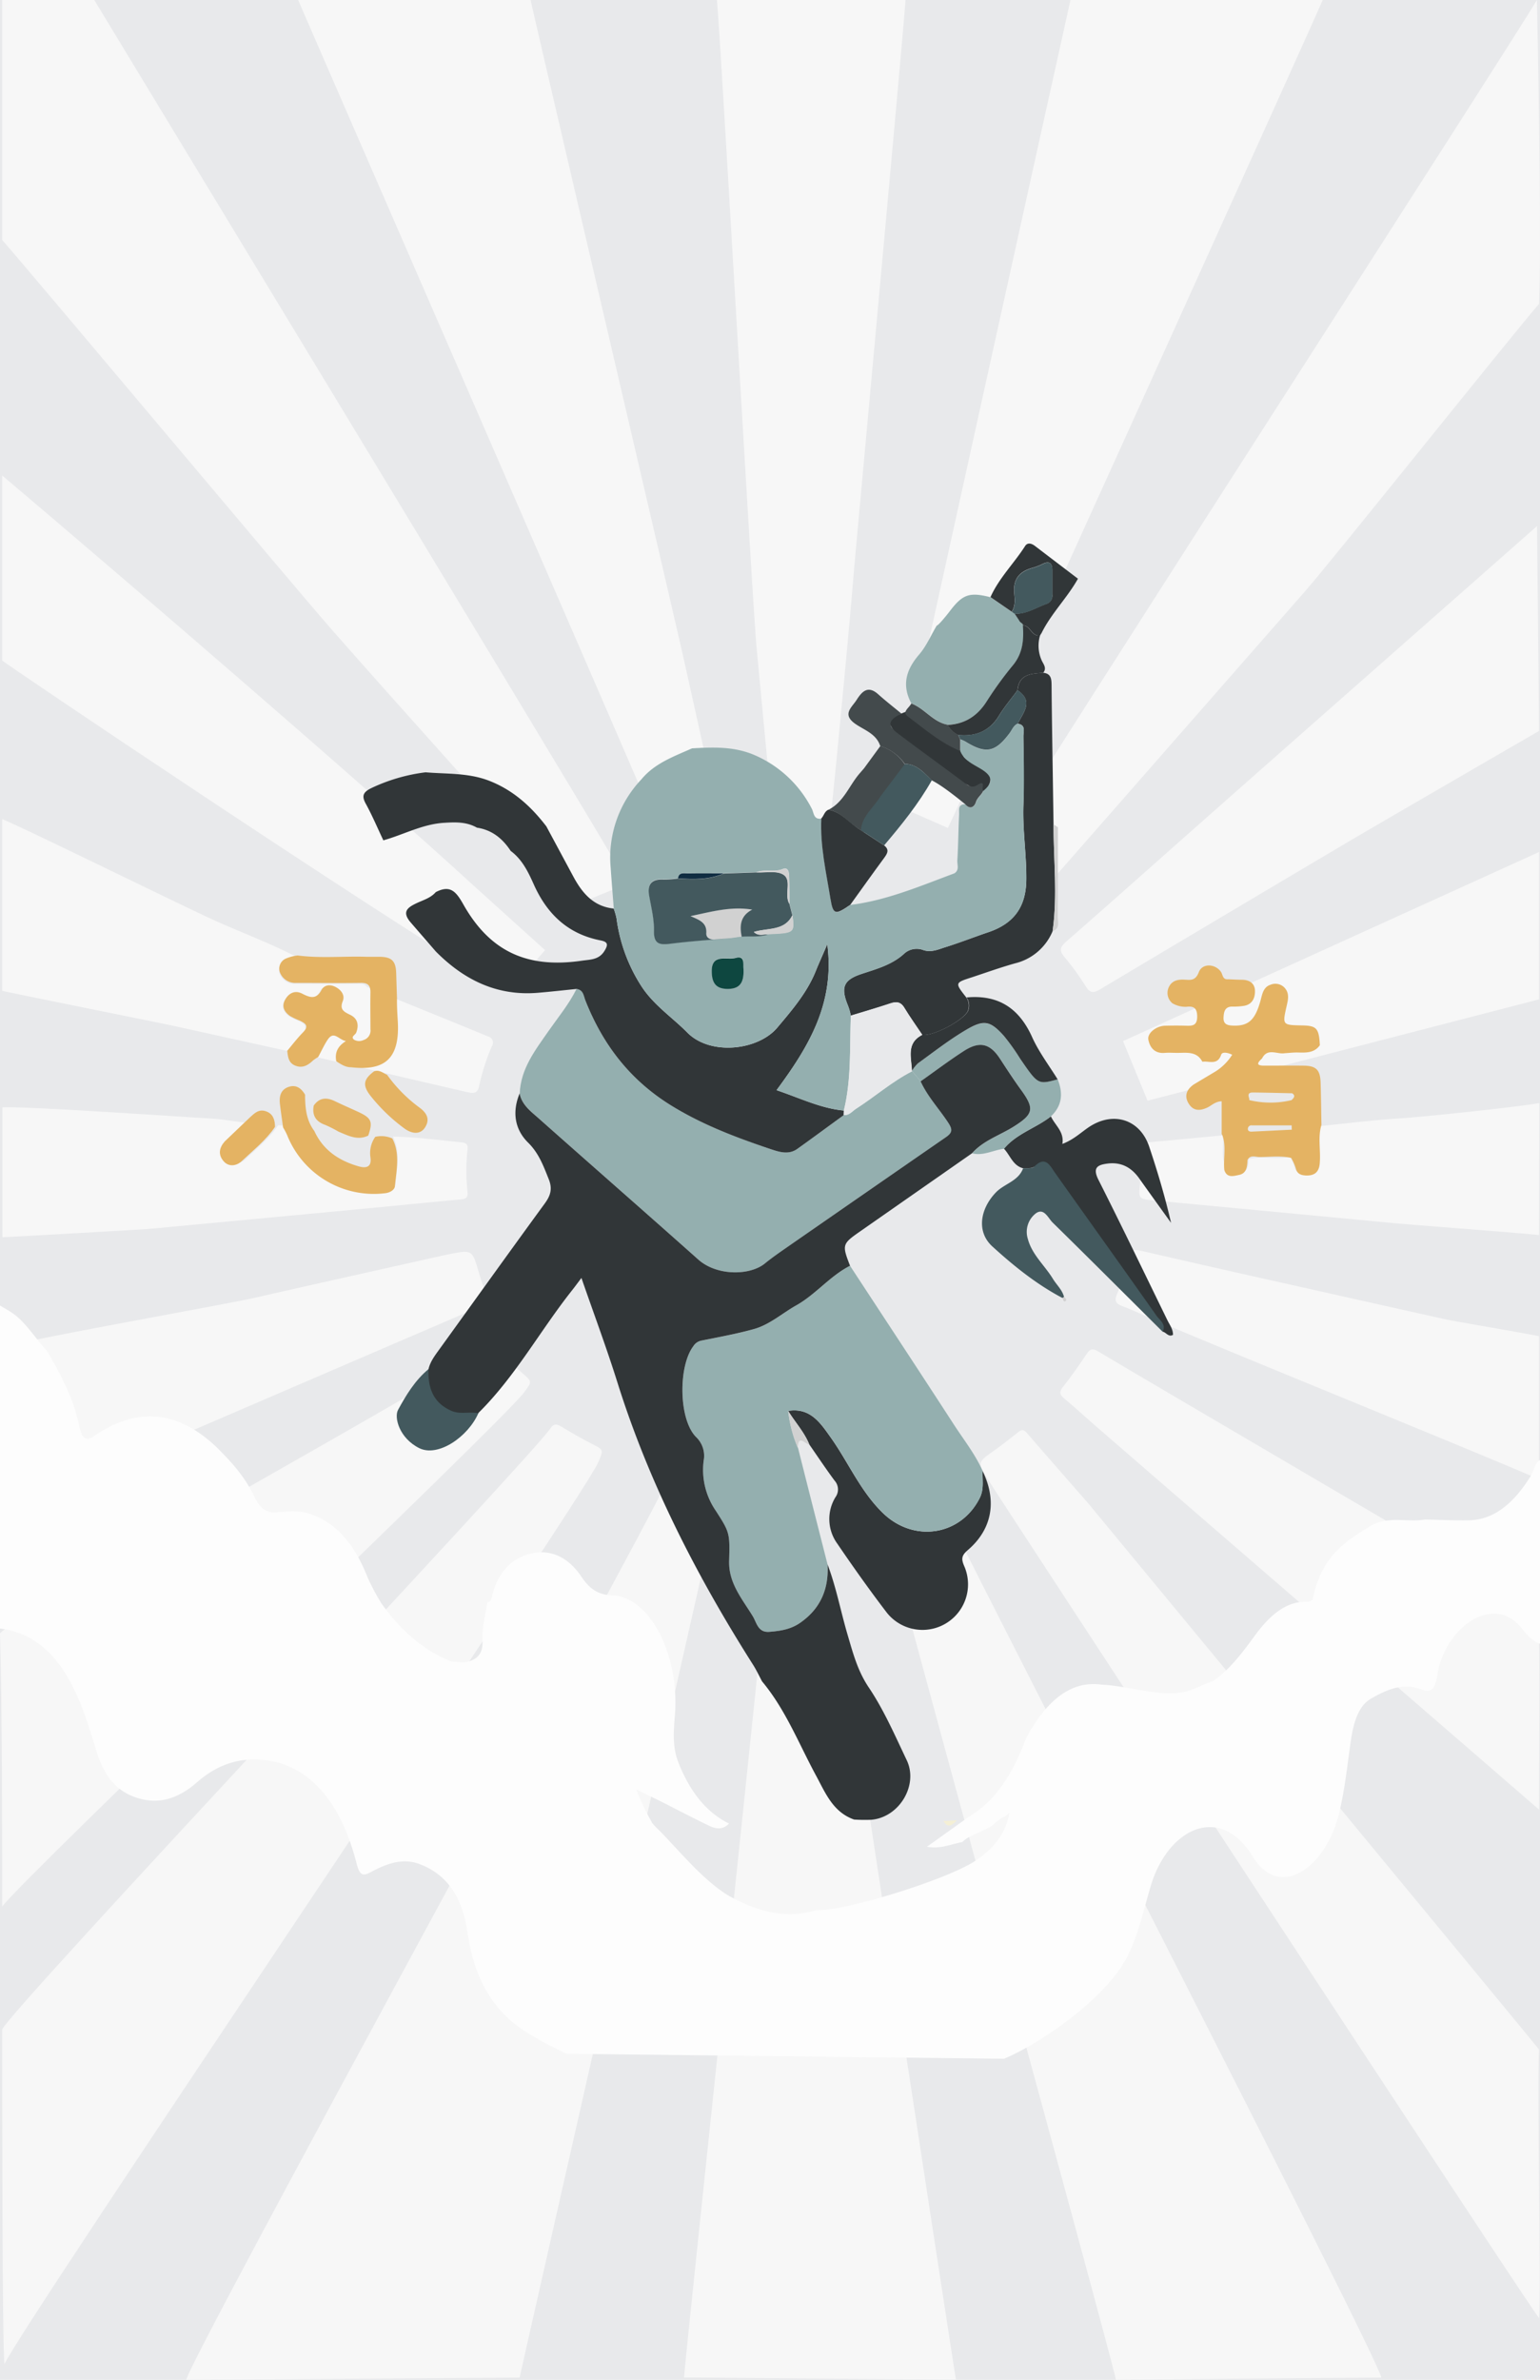 <svg xmlns="http://www.w3.org/2000/svg" viewBox="0 0 439.62 678.9"><defs><style>.cls-1{fill:#e8e9eb;}.cls-2{fill:#fdfdfd;}.cls-3{fill:#f7f7f7;}.cls-4{fill:#313638;}.cls-5{fill:#e4b363;}.cls-6{fill:#43595e;}.cls-7{fill:#94afaf;}.cls-8{fill:#d1d1d1;}.cls-9{fill:#f4efd5;}.cls-10{fill:#434a4c;}.cls-11{fill:#0e4740;}.cls-12{fill:#102d42;}</style></defs><g id="Layer_2" data-name="Layer 2"><g id="Website"><g id="skills-set_copy" data-name="skills-set copy"><rect class="cls-1" width="439.62" height="678.9"/><path class="cls-2" d="M298.69,547.86c8.74-4.35,15.63-11,22.24-17.91a6.39,6.39,0,0,0,.83-1.83l.29-.39-.38.31c-3.2.41-5.78,2.36-8.6,3.65-14.94,6.82-30.64,10.69-46.85,12.91-12.86,1.76-25.71,3.43-38.73,3.26-24.61-.32-47.59-6.2-68.34-19.81-1.6-1-3.19-2.12-4.8-3.14s-3-2.44-5.91-3.16c5.53,10.89,13.4,18.45,23.11,24.19"/><path class="cls-3" d="M176.13,246.79C156,212.6,27.17.54,26.91,0H.63V68.46c10.66,12.23,83.09,98.62,93.79,110.82,18.12,20.67,52,58.1,70.17,78.76L175,253.77C178.56,250.89,178.55,250.9,176.13,246.79Z"/><path class="cls-3" d="M439.36,208.51S393.72,234.9,383,241.25q-34.55,20.46-69,41c-2,1.17-2.86,1-4.06-.87a72.54,72.54,0,0,0-6.07-8.37c-1.62-1.9-1.19-2.91.5-4.4,13.74-12,27.38-24.18,41.07-36.27,24.4-21.57,68.91-60.72,93.33-82.27"/><path class="cls-3" d="M439.36,86.67c-7.52,8.64-59.11,73.22-66.65,81.83q-35.11,40.08-70.25,80.12c-2.95,3.36-6,6.65-8.82,10.08-1.28,1.52-2.18,1.56-3.69.25-2.14-1.85-4.55-3.38-6.84-5l-.91-.62q-.07-4.41-.13-8.8c1.78,0,1.79-1.67,2.38-2.67C296.89,220.86,431.68,12.1,438.74,0,439.36,29.52,440,71.6,439.36,86.67Z"/><path class="cls-3" d="M135.6,253C103.88,223.92,36.3,165.8.63,135.65v52.76c-.6,0,107.18,72.49,141.25,92.72,4.92,2.92,5,2.88,7.34-2.67l6.37-7.42Z"/><path class="cls-3" d="M195,243.73c-2.79.72-4.16-.22-5.37-3.08C175.9,208.31,85.2.39,85.12,0h66.34c3.39,15.05,40.3,172.69,43.67,187.75q5.18,23.19,10.25,46.4a30,30,0,0,1,.37,3C201.89,238.88,197.85,240.3,195,243.73Z"/><path class="cls-3" d="M439.36,422c-21.12-9.12-90.51-37.18-111.63-46.29-2.51-1.08-5-2.22-7.56-3.2-1.72-.66-2.05-1.58-1.33-3.27a50.56,50.56,0,0,0,3.33-10.44c.43-2.2,1.61-2.47,3.49-2q14.37,3.31,28.75,6.55,29.07,6.52,58.15,13c2.37.54,24.44,4.27,26.8,4.84Z"/><path class="cls-3" d="M258.49,0c-.24,5.54-14.14,156-14.7,162.63-1.39,16.73-3,33.45-4.61,50.16-.7,7.5-1.53,15-2.22,22.49-.14,1.5-.55,2.24-2.19,2a48.44,48.44,0,0,0-11.85,0c-1.7.21-2-.56-2.17-2-1.56-16.82-3.18-33.64-4.76-50.45C214.75,171.76,205.86,13.07,204.66,0"/><path class="cls-3" d="M439.36,352.33c-7.86-.81-35.42-2.82-43.29-3.57q-33.3-3.17-66.62-6.29c-4.43-.43-4.47-.5-4-4.86a54.23,54.23,0,0,0-.17-9.45c-.1-1.29.08-2.08,1.65-2.22,7.37-.63,14.73-1.36,22.1-2.05.47,2.65-.4,5.39.53,8l.66,1.38c.7,2.26,2.55,1.63,4,1.34,2.09-.42,2.2-2.3,2.29-4,3.89-.82,7.86.18,11.76-.56a15,15,0,0,1,1.23,2.76,2.39,2.39,0,0,0,2.63,2c2.29.12,3.61-.76,3.84-3.2.32-3.44-.57-6.93.46-10.33,7.66-.76,15.31-1.74,23-2.22,6.76-.42,32.48-3.11,40-4.37Z"/><path class="cls-3" d="M79.41,321l2.29.17a22.47,22.47,0,0,1,1.12,2.11,26.05,26.05,0,0,0,27.36,16.33c1.43-.17,2.63-1,2.72-2,.41-4.47,1.5-9-.72-13.37,6.59.13,13.12,1,19.67,1.65,1.31.14,1.76.7,1.62,2a55.12,55.12,0,0,0,0,12.18c.2,1.76-.76,2-2.14,2.11-9.08.84-18.15,1.75-27.23,2.61q-31,2.93-62,5.82c-1,.09-40.42,2.36-41.42,2.33V315.9c7-.36,52.24,2.8,59.17,3.16,3.31.18,6.59.77,9.89,1.18-.83,2.17-2.9,3.24-4.32,4.87s-1.83,3.69-.39,5.46,3.75,1.38,5.12.08C73.32,327.57,76.88,324.79,79.41,321Z"/><path class="cls-3" d="M305.59,0c-4.28,19.09-46.51,210.19-50.7,229.29l15.7,6.91c.62-.79,103.73-228.43,107-236.2Z"/><path class="cls-3" d="M320.59,297l7,17,111.77-28.91V243.05Z"/><path class="cls-3" d="M439.36,516.24C430.59,508.57,321,414,312.26,406.35c-2.82-2.47-5.58-5-8.47-7.41-1.41-1.17-1.45-1.94-.27-3.41,2.42-3,4.59-6.18,6.75-9.38.94-1.4,1.71-1.53,3.18-.65,15.82,9.47,109.43,64.19,125.29,73.59C439.86,459.75,439.36,495.52,439.36,516.24Z"/><path class="cls-3" d="M394.3,678.27c-8.93,0-75.73.63-75.73.63-2.35-10.73-64.31-235.77-66.7-246.49-.88-3.92-.93-3.81,2.85-4.93,3.2-1,6.36-2.07,9.49-3.25,1.42-.53,2.25-.33,2.87,1.13C270.74,434.07,394.59,674.57,394.3,678.27Z"/><path class="cls-3" d="M439.36,584.7c-.62,10,.63,68.45,0,76.62-4.09-5.19-154-233.84-157.43-239.43-2.93-4.76-2.81-4.79,1.83-8.06,2.32-1.64,4.54-3.4,6.76-5.16.91-.72,1.55-1.07,2.51,0,5.83,6.75,11.74,13.44,17.6,20.17C310.86,429.15,439.24,584.32,439.36,584.7Z"/><path class="cls-3" d="M220.61,435c4.93,5.93,7.72,13.09,11.31,19.79,2,3.77,3.59,7.91,8.12,9.51.09.78,30.34,198.86,32.84,214.56-7.94,0-69.67-.63-77.61-.63.08-3.54,23.75-225.24,23.37-225.64h0Q219.62,443.84,220.61,435Z"/><path class="cls-3" d="M.63,384.36C8.19,382.05,65,372,72.7,370.23c17.56-4,35.16-7.91,52.75-11.85q1.32-.3,2.67-.57c6.72-1.33,6.69-1.32,8.61,5.32a62.76,62.76,0,0,0,2.2,6.31c.66,1.59.23,2.4-1.29,3.06-14.23,6.12-122.8,52.8-137,59C-.41,431.91.63,389.33.63,384.36Z"/><path class="cls-3" d="M53.2,678.9c9.92,0,88.18-.63,95.13-.63,2.35-10.72,53.27-234.82,55.66-245.53.88-3.92.93-3.81-2.85-4.93-3.2-.95-6.36-2.08-9.49-3.25-1.42-.53-2.25-.34-2.87,1.13C185.12,434.4,52.91,675.2,53.2,678.9Z"/><path class="cls-3" d="M0,466c.63,21.35.63,60.92.63,77.88C7.17,535.07,143,406.05,149.56,397.27c2.4-3.21,2.41-3.08-.58-5.67-2.53-2.19-4.94-4.52-7.31-6.88-1.07-1.07-1.91-1.24-3.07-.16C131.68,391,1.26,462.51,0,466Z"/><path class="cls-3" d="M.63,579c0,25.13,0,86.67.62,95.47C5.51,664.39,166.46,427.3,170.76,417.2c1.58-3.69,1.61-3.57-1.9-5.36-3-1.52-5.88-3.21-8.74-4.94-1.3-.78-2.15-.74-3,.59C151.91,415.38,1,575.36.63,579Z"/><path class="cls-4" d="M297.83,191.92c2.19.24,2.34,1.72,2.36,3.53.07,9.29.25,18.59.38,27.89l.18,11.83c0,10.16,1.16,20.33-.27,30.48a15.58,15.58,0,0,1-10.73,9.17c-4.17,1.17-8.26,2.64-12.38,4-4.81,1.55-4.81,1.55-1.51,5.75a4.12,4.12,0,0,1,.41,3.86c-1.32,2.74-9.95,7.26-13,6.8-1.72-2.57-3.53-5.1-5.13-7.74-1.07-1.77-2.35-1.78-4.07-1.21-3.71,1.24-7.47,2.32-11.2,3.47a15.1,15.1,0,0,0-.9-3.11c-2-5-1.15-7.1,3.89-8.78,4.25-1.42,8.55-2.54,12.05-5.63a5.31,5.31,0,0,1,5.39-1.3c2.31.9,4.35,0,6.37-.67,4.17-1.28,8.24-2.9,12.38-4.3,7.35-2.46,10.81-7.19,10.92-14.91.09-7.11-1.08-14.17-.83-21.31.24-6.57.07-13.15,0-19.73,0-1.33.76-3.22-1.61-3.55,1.56-3.19,4.62-6.39-.05-9.54C290.92,192.26,294.43,192.17,297.83,191.92Z"/><path class="cls-5" d="M377.23,320.91c-.08-4.05-.11-8.09-.24-12.13-.13-3.62-1.3-4.74-4.9-4.78s-7.46,0-11.2,0c-2.55,0-1.84-.93-.62-2.05,1.56-3.12,4.31-1.11,6.49-1.5,1.25-.07,2.51-.23,3.77-.2,2.35.06,4.67.14,6.25-2.08-.26-4.81-.92-5.56-5-5.64-5.8-.11-5.72-.09-4.44-5.75.38-1.68.82-3.54-.76-5.13a3.6,3.6,0,0,0-3.88-.73c-2.29.73-2.41,3.11-3,5-1.5,5.13-3.39,6.82-7.7,6.66-1.61-.05-2.8-.37-2.72-2.29.08-1.7.4-3.23,2.68-3.13a18.44,18.44,0,0,0,2.87-.18c2.64-.29,3.5-2.29,3.42-4.42s-1.68-3.06-3.79-3.06c-1.29,0-2.58-.09-3.88-.14-1.56.16-1.49-1.24-2-2.06-1.6-2.39-5.35-2.59-6.34,0s-2.42,2.25-4.21,2.17-3.45.26-4.34,2.07a3.81,3.81,0,0,0,1,4.67,7.37,7.37,0,0,0,4,1c2.08-.25,3.05.35,3.07,2.77,0,2.64-1.37,2.69-3.25,2.63s-3.87-.05-5.8,0c-2.55,0-5.27,2.09-4.89,4,.47,2.39,1.95,4,4.73,3.75,1.17-.1,2.36,0,3.54,0,2.69,0,5.55-.52,7.15,2.53,1.9-.3,4.32,1.11,5.36-2,.3-.91,1.87-.63,3.15,0a15.26,15.26,0,0,1-5.47,5.19l-5.41,3.23c-2.12,1.43-2.89,3.31-1.56,5.49s3.23,2.15,5.38,1.14c1.21-.58,2.19-1.7,4.06-1.78v9.35c.07.11.13.22.19.33,1.19,3.25.23,6.62.56,9.92.74,2.39,2.69,1.72,4.21,1.41,2.2-.44,2.32-2.42,2.41-4.25.79-1.57,2.24-.88,3.37-.86,3,0,6.09-.44,9.1.26a15.34,15.34,0,0,1,1.3,2.91c.37,1.57,1.34,2,2.78,2.1,2.43.12,3.83-.81,4.07-3.39C377.08,328.18,376.14,324.5,377.23,320.91Zm-20,1.92c-.56,0-1.1-.23-1-.91a1,1,0,0,1,1.14-.88h11.36c0,.41,0,.82.05,1.23C364.87,322.45,361,322.66,357.19,322.83Zm11.51-9a26,26,0,0,1-12.11,0c0-.22,0-.45-.08-.67-.52-1.58.61-1.51,1.56-1.5,3.59.05,7.18.14,10.77.22C369.93,312.6,369.34,313.22,368.7,313.83Z"/><path class="cls-4" d="M225,402.49c6.37-1,9.24,3.51,12.25,7.74,5,7.08,8.45,15.29,14.81,21.42,8.9,8.59,22.29,6.4,27.64-4.36,1.25-2.52.67-5.08.8-7.64,4.14,8.47,2.76,16.55-4.18,22.51-1.79,1.54-2,2.47-1.05,4.64A13,13,0,0,1,253.12,460c-4.9-6.41-9.58-13-14.12-19.67a11.94,11.94,0,0,1-.51-13.21,3.76,3.76,0,0,0-.25-4.75c-2.48-3.34-4.79-6.82-7.17-10.24C229.63,408.54,227,405.74,225,402.49Z"/><path class="cls-4" d="M300,318.47c1.17,2.56,3.86,4.37,3.27,7.86,3.25-1.22,5.3-3.29,7.67-4.86,6.92-4.55,14.51-2.14,17.12,5.65,2.38,7.09,4.52,14.26,6.24,21.73-3-4.18-6-8.33-9-12.55-2.22-3.19-5.1-4.84-9.06-4.37-3,.36-4.41,1.19-2.65,4.68,6.71,13.27,13.15,26.68,19.66,40,.65,1.33,1.62,2.56,1.6,4.15l.06,0c-1.33.82-2-.69-3-.87a19.5,19.5,0,0,0-2.3-4.29c-9.59-13.61-21.14-26-30.77-39.56-1.61-2.26-1.89-1.89-3.67-3.2-.6.59-2.06.31-3.13.43-2.92-.78-3.66-3.69-5.44-5.57C290.21,323.36,295.74,321.82,300,318.47Z"/><path class="cls-6" d="M292.06,333.29c1.07-.12,2.53.16,3.13-.43,3.23-3.23,4.42-.53,6,1.73,9.63,13.58,19.35,27.11,28.94,40.73.91,1.29,2.85,2.43,1.77,4.59-10.45-10.39-20.87-20.82-31.4-31.14-1.3-1.27-2.44-4.27-4.75-2.67a6.67,6.67,0,0,0-2.33,7.35c1.19,4.49,4.81,7.53,7.14,11.35,1.05,1.73,2.65,3.12,3.19,5.17a2.77,2.77,0,0,1-.45.31c-7.41-3.9-13.91-9.14-20-14.69-4.58-4.16-3.55-10.65.95-15.38C286.67,337.66,290.7,337,292.06,333.29Z"/><path class="cls-7" d="M300,318.47c-4.28,3.35-9.81,4.89-13.4,9.25-3,.34-5.88,2.11-9.09,1.29,3.33-3.75,8.15-5.18,12.2-7.8,5.2-3.35,5.62-4.9,2-10-2.13-3-4.18-6-6.16-9.09-2.83-4.39-5.8-5.22-10.32-2.31-4.24,2.73-8.27,5.78-12.39,8.68l-2.43-2.89-.06-.12a9.77,9.77,0,0,1,1.73-2.16c4.57-3.29,9-6.8,13.87-9.62s6.81-2.43,10.61,1.77a61.38,61.38,0,0,1,4.67,6.54c5.1,7.43,5.1,7.43,10.7,5.9C303.51,311.83,303.26,315.41,300,318.47Z"/><path class="cls-4" d="M301.92,307.91c-5.6,1.53-5.6,1.53-10.7-5.9a61.38,61.38,0,0,0-4.67-6.54c-3.8-4.2-5.62-4.69-10.61-1.77s-9.3,6.33-13.87,9.62a9.77,9.77,0,0,0-1.73,2.16c-.13-3.75-1.74-7.92,3-10.28,3,.46,11.65-4.06,13-6.8a4.12,4.12,0,0,0-.41-3.86c9-.82,14.92,3,18.66,11.21C296.48,300,299.42,303.87,301.92,307.91Z"/><path class="cls-8" d="M300.48,265.65c1.43-10.15.25-20.32.27-30.48L302,236c0,8.47,0,17-.05,25.42C301.91,262.9,302.71,264.86,300.48,265.65Z"/><path class="cls-7" d="M236.24,446.3c.39,6.91-2,12.52-7.74,16.6-2.7,1.91-5.72,2.38-8.87,2.63s-3.61-2.58-4.71-4.4c-3-4.94-7-9.45-6.78-15.84.24-8.14.17-8.16-4.21-14.92a20.52,20.52,0,0,1-3.05-13.72,7.39,7.39,0,0,0-2.13-6.65c-5-4.94-5.17-20.23-.83-25.95a3.49,3.49,0,0,1,2.22-1.58c5.06-1,10.17-1.93,15.14-3.33,4.48-1.26,8-4.48,12-6.73,5.59-3.13,9.63-8.39,15.38-11.31,9.9,15.11,19.85,30.19,29.68,45.35,2.82,4.34,6.07,8.42,8.18,13.2-.13,2.56.45,5.12-.8,7.64-5.35,10.76-18.74,12.95-27.64,4.36-6.36-6.13-9.77-14.34-14.81-21.42-3-4.23-5.88-8.78-12.25-7.74a36.54,36.54,0,0,0,2.79,10.57Q232,429.68,236.24,446.3Z"/><path class="cls-8" d="M225,402.49c1.93,3.25,4.59,6.05,6,9.61-1.27-.31-3.21-2.92-3.24,1A36.54,36.54,0,0,1,225,402.49Z"/><path class="cls-8" d="M303.78,370c.43.32.89.88.35,1.19s-.66-.45-.8-.88A2.77,2.77,0,0,0,303.78,370Z"/><path class="cls-9" d="M269.32,519.49l3.84-.21C271.94,520.48,270.73,521.86,269.32,519.49Z"/><path class="cls-8" d="M321.67,528l.38-.31-.29.39Z"/><path class="cls-7" d="M260.4,305.6l2.43,2.89c2,4.35,5.27,7.82,7.86,11.77,1.23,1.88,1.3,2.82-.61,4.14q-22.93,15.77-45.76,31.68c-2,1.4-4,2.81-5.93,4.35-4.32,3.51-13.76,3.61-19-1.08-15.19-13.52-30.5-26.91-45.72-40.41-2.2-2-4.7-3.8-5.31-7,.29-7.12,4.47-12.4,8.29-17.9,2.73-3.91,5.8-7.6,7.93-11.92,2,.23,2,1.87,2.53,3.27,5,12.84,13.09,23.08,25.05,30.32,8.82,5.35,18.32,8.91,28,12.16,2.44.82,5,1.59,7.46-.13,4.45-3.18,8.85-6.43,13.27-9.64,1.57.17,2.42-1.11,3.53-1.81C249.8,312.84,254.65,308.54,260.4,305.6Z"/><path class="cls-4" d="M117.22,263.13c-2.43-2.86-1.09-4.12,1.38-5.32,2-1,4.25-1.53,5.8-3.31,4.25-2.22,5.89,0,7.95,3.65,7.62,13.39,18.27,18.18,33.77,15.91,2.39-.35,4.85-.21,6.44-2.79,1.14-1.85.94-2.59-1.13-3-9.23-1.8-15.2-7.43-19-15.85-1.6-3.59-3.32-7.21-6.64-9.67-2.31-3.53-5.35-6-9.64-6.64-3-1.71-6.16-1.58-9.42-1.38-6.17.38-11.53,3.39-17.31,5l-.09-.23c-1.63-3.44-3.11-6.95-4.94-10.27-1.27-2.3-.56-3.31,1.54-4.37a50.53,50.53,0,0,1,15.56-4.54c6.1.52,12.27.11,18.2,2.43,6.85,2.68,11.94,7.33,16.28,13l7.68,14.28c2.53,4.71,5.75,8.57,11.54,9.16A19.2,19.2,0,0,1,176,262a46.83,46.83,0,0,0,7.12,19.37c3.5,5.38,8.75,8.81,13.1,13.21,6.56,6.63,20.16,5.11,25.67-1.42,4.17-4.95,8.52-10,11-16.18.93-2.32,2-4.59,3.27-7.63,2.25,17-5.48,29.49-14.48,41.65,6.7,2.25,12.6,5.19,19.21,5.81l0,1.29c-4.42,3.21-8.82,6.46-13.27,9.64-2.42,1.72-5,.95-7.46.13-9.68-3.25-19.18-6.81-28-12.16-12-7.24-20-17.48-25.05-30.32-.54-1.4-.57-3-2.53-3.27-3.65.37-7.3.78-10.95,1.09-11.72,1-21.16-3.65-29.22-11.78"/><path class="cls-3" d="M139.34,295.69c-8.3-3.48-25.55-10.39-34.6-14.17-.41-.63-1.17-.86-2.36-.84-6,.09-11.95,0-17.93,0a4.56,4.56,0,0,1-4.68-3.1A3.06,3.06,0,0,1,81.33,274a11.54,11.54,0,0,1,3.46-.94c-7.28-3.8-15-6.7-22.46-10-8.06-3.53-53.61-26-61.7-29.4v49c3.84.88,45.1,9.16,48.95,10l32.25,7.11.12-.15c10.72,2.46,45.63,10.63,51.24,11.89,1.53.34,3.07.74,3.56-1.58a62.07,62.07,0,0,1,3.67-11.5A1.78,1.78,0,0,0,139.34,295.69ZM81.18,285.52c1-2,2.72-2.88,4.8-1.81s3.9,1.8,5.4-1c.8-1.5,2.46-1.67,4-.84s2.57,2.24,2,3.85L87,293.47c.47-1.09-.46-1.59-1.69-2.2A21.06,21.06,0,0,1,82.61,290C81.09,288.89,80.2,287.41,81.18,285.52Z"/><path class="cls-5" d="M82,299.77c1.44-1.74,2.84-3.55,4.37-5.13,2-2,.85-2.67-.8-3.49a20.72,20.72,0,0,1-2.77-1.31c-1.56-1.11-2.47-2.62-1.46-4.54s2.78-2.93,4.9-1.85,4,1.84,5.52-1c.82-1.54,2.51-1.71,4.09-.86s2.67,2.32,2,4c-.94,2.37.26,3,2,3.86,2.21,1,2.7,2.88,1.83,5.14-.26.67-1.64,1.14-.63,2a2.89,2.89,0,0,0,2.7.11,2.81,2.81,0,0,0,2-3.09c0-3.52-.07-7,0-10.57,0-2-.8-2.69-2.79-2.65-6.11.09-12.22,0-18.32,0a4.68,4.68,0,0,1-4.79-3.16,3.14,3.14,0,0,1,1.6-3.71,12,12,0,0,1,3.53-.95c6.58.86,13.18.16,19.77.38,1.24,0,2.48,0,3.72,0,3.4.06,4.53,1.23,4.63,4.72q.11,3.54.23,7.09c-.06,2.16.11,4.55.23,6.7.62,11.3-4.45,14-13.38,13-1.64,0-2.89-.89-4.18-1.7-.44-2.32.23-4.2,2.76-5.77-2.12-.39-3.41-3.05-5.19-.44-1.06,1.58-1.84,3.35-2.75,5a11.31,11.31,0,0,0-1.49,1c-1.43,1.37-3,2.25-5,1.46S82.21,301.52,82,299.77Z"/><path class="cls-5" d="M112,324.78c2.27,4.41,1.15,9.06.74,13.61-.09,1-1.33,1.84-2.79,2a26.64,26.64,0,0,1-28-16.62,20.11,20.11,0,0,0-1.14-2.15c-.3-2.23-.64-4.45-.9-6.69-.23-2.08.15-4,2.36-4.82s3.72.32,4.82,2.17c0,3.68.32,7.28,2.64,10.36,2.53,5.51,7.09,8.51,12.7,10.1,2.06.59,3.76.24,3.31-2.64a8,8,0,0,1,1.39-5.79A7.64,7.64,0,0,1,112,324.78Z"/><path class="cls-5" d="M106.8,305.61c1.47-.53,2.51.49,3.7,1a41.85,41.85,0,0,0,9.38,9.45c2,1.52,2.92,3.29,1.44,5.59-1.25,1.94-3.58,2-6,.18a50.13,50.13,0,0,1-9.59-9.27C103.45,309.61,103.73,307.9,106.8,305.61Z"/><path class="cls-5" d="M71.32,318.78c1.32-1.19,2.53-2.47,4.6-1.76s2.56,2.47,2.59,4.44c-2.59,3.83-6.22,6.66-9.52,9.79-1.4,1.33-3.7,1.8-5.24-.08s-1.16-3.76.4-5.55"/><path class="cls-5" d="M89.56,315.39c1.6-2.27,3.63-2.41,6-1.27s4.5,2.05,6.74,3.09c3.77,1.75,4.19,2.78,2.82,6.75-3.06,1.47-5.74,0-8.46-1.12a34.54,34.54,0,0,0-3.84-1.94C90.12,319.94,89.05,318.16,89.56,315.39Z"/><path class="cls-4" d="M260.55,202.29s-6.48,2.37-6.91,3.14c-.21.36.58,1.48.78,1.85,3.21,6,15.33,14,21.65,16.57.5.2,1.52,1.11,2.06,1.05s1.38-.63,1.88-.63c.18,0-.08.47,0,.63a9.49,9.49,0,0,0,1.26,1.25,24.88,24.88,0,0,0,1.35-3,3.49,3.49,0,0,0-.09-2c-1.19-1.82-5.95-3.48-7.33-5.17-.31-.37-.48-1.41-.84-1.74a16.32,16.32,0,0,0-3.14-1.88C267.42,210.59,260.55,202.29,260.55,202.29Z"/><path class="cls-7" d="M240.89,316.8c-6.61-.62-12.51-3.56-19.21-5.81,9-12.16,16.73-24.7,14.48-41.65-1.31,3-2.34,5.31-3.27,7.63-2.48,6.2-6.83,11.23-11,16.18-5.51,6.53-19.11,8.05-25.67,1.42-4.35-4.4-9.6-7.83-13.1-13.21A46.83,46.83,0,0,1,176,262a19.2,19.2,0,0,0-.78-2.73c-.3-3.94-.63-7.88-.9-11.82a32.35,32.35,0,0,1,8.78-25.12c3.8-4.61,9.26-6.52,14.46-8.85,6.09-.33,12.1-.6,18,2a33,33,0,0,1,16.18,15.23c.61,1.13.49,3.21,2.76,2.8-.37,7.8,1.39,15.39,2.62,23,.76,4.63,1.46,4.51,5.65,1.64,10.41-1.29,20-5.42,29.66-9,1.51-.93.79-2.47.86-3.7.27-4.35.28-8.72.5-13.07.06-1.2-.48-3,1.78-2.93,1.35,1.62,2.64.77,3.05-.57s1.65-2.06,2.12-3.29c2.94-2.46,2.56-4.24-.73-6.24-2.17-1.31-4.78-2.41-5.88-5.08l0-3.32a10.71,10.71,0,0,1,1.47.64c5.82,3.62,8.49,3.1,12.61-2.4.72-1,1.11-2.21,2.34-2.72,2.37.33,1.6,2.22,1.61,3.55.09,6.58.26,13.16,0,19.73-.25,7.14.92,14.2.83,21.31-.11,7.72-3.57,12.45-10.92,14.91-4.14,1.4-8.21,3-12.38,4.3-2,.62-4.06,1.57-6.37.67a5.31,5.31,0,0,0-5.39,1.3c-3.5,3.09-7.8,4.21-12.05,5.63-5,1.68-5.92,3.78-3.89,8.78a15.1,15.1,0,0,1,.9,3.11C242.53,298.77,243.08,307.89,240.89,316.8Zm-25-68-9.2.32c-3.41,0-6.82,0-10.23,0-1.11,0-2.62-.47-2.87,1.41a29.16,29.16,0,0,1-4.05.3c-3.34-.21-4.78,1.11-4.2,4.52s1.44,6.7,1.38,10c-.08,3.75,1.43,4.2,4.61,3.8,5.79-.74,11.63-1.11,17.44-1.64l3-.43c2.48-.18,5,.2,7.44-.63,7.65-.33,7.65-.33,7-5.47l-.84-3.25c0-2.59,0-5.19-.1-7.79,0-1.09-.28-2.63-1.75-2.07C221,248.92,218.31,247.85,215.85,248.84Zm-3.64,27c-.06-.66.46-3.43-2.22-2.59-2.39.75-7-1.49-6.81,4,.08,3.17,1.22,4.84,4.58,4.83C211.42,282.1,212.53,280.11,212.21,275.87Z"/><path class="cls-7" d="M271.16,174.32c3.66-4.8,5.6-5.48,11.61-3.94l6.06,4.17.87.52,1.23,1.84c1,.88,1,.88,1.16,1.57l0-.06c.25,4-.08,7.83-2.76,11.19a104.82,104.82,0,0,0-7.46,10.23c-2.66,4.3-6.25,6.67-11.28,6.91-4.21-.75-6.58-4.67-10.41-6.06-2.84-5.25-1.51-9.67,2.23-14,2.06-2.39,3.34-5.46,5-8.23C267.91,178.42,270.27,175.49,271.16,174.32Z"/><path class="cls-4" d="M242.73,258.11c-4.19,2.87-4.89,3-5.65-1.64-1.23-7.6-3-15.19-2.62-23,.77-.78.91-2.08,2.09-2.5,3.8.77,6.08,3.93,9.16,5.84q3.31,2.18,6.64,4.34c1.7,1.28.9,2.43-.07,3.75C249.05,249.27,245.91,253.71,242.73,258.11Z"/><path class="cls-10" d="M258.66,218.62a12.9,12.9,0,0,0-7.35-5.8l-4.62,6.32-1.27,1.47c-3,3.44-4.49,8.12-8.87,10.37,3.8.77,5.78,4,10.18,6.48"/><path class="cls-10" d="M260.13,200.69c3.83,1.39,6.2,5.31,10.41,6.06a6.81,6.81,0,0,0,3,2.89l.56,1.27,0,3.32c-5.64-2.32-10.21-6.3-15-9.89C257.38,203.06,259.62,201.89,260.13,200.69Z"/><path class="cls-4" d="M297.27,180.71a1.69,1.69,0,0,0-.32.55c-2.45.46-2.74-2.83-4.91-2.84l0,.06c0-.8-.77-.69-1.16-1.57l-1.23-1.84c3.39.11,6.16-1.79,9.19-2.86a2.39,2.39,0,0,0,1.54-2.6c0-2.32,0-4.64,0-7,0-2.12-1-2.65-2.87-1.67a16.83,16.83,0,0,1-3,1.12c-3.43,1-5.26,3.06-5,6.87.14,1.85.46,3.84-.7,5.58l-6.06-4.17c2.43-5.43,6.72-9.62,9.88-14.56.72-1.11,1.87-.77,2.86,0q6.11,4.66,12.23,9.31c-3,5.38-7.52,9.79-10.3,15.33"/><path class="cls-4" d="M292,178.42c2.17,0,2.46,3.3,4.91,2.84a10.21,10.21,0,0,0,.4,7c.43,1.08,1.66,2.29.49,3.67-3.41.25-6.92.34-7.35,5-1.76,2.39-3.71,4.68-5.25,7.21-2.73,4.47-6.67,6.05-11.68,5.54a6.81,6.81,0,0,1-3-2.89c5-.24,8.62-2.61,11.28-6.91a104.82,104.82,0,0,1,7.46-10.23C292,186.25,292.29,182.44,292,178.42Z"/><path class="cls-1" d="M240.89,316.8c2.19-8.91,1.64-18,2-27.08,3.73-1.15,7.49-2.23,11.2-3.47,1.72-.57,3-.56,4.07,1.21,1.6,2.64,3.41,5.17,5.13,7.74-4.7,2.36-3.09,6.53-3,10.28l.06.12c-5.75,2.94-10.6,7.24-16,10.68-1.11.7-2,2-3.53,1.81C240.86,317.66,240.88,317.23,240.89,316.8Z"/><path class="cls-6" d="M273.56,209.64c5,.51,8.95-1.07,11.68-5.54,1.54-2.53,3.49-4.82,5.25-7.21,4.67,3.15,1.61,6.35.05,9.54-1.23.51-1.62,1.76-2.34,2.72-4.12,5.5-6.79,6-12.61,2.4a10.71,10.71,0,0,0-1.47-.64C273.93,210.49,273.75,210.06,273.56,209.64Z"/><path class="cls-8" d="M208.73,267.6c-1.48.13-3,.27-4.45.37s-2.69-.32-2.6-1.85c.18-3-2.07-3.75-4.51-4.82,6-1.24,11.48-2.87,17.62-1.85-3.39,1.72-3.7,4.55-3,7.72Z"/><path class="cls-11" d="M212.21,275.87c.32,4.24-.79,6.23-4.45,6.24-3.36,0-4.5-1.66-4.58-4.83-.15-5.49,4.42-3.25,6.81-4C212.67,272.44,212.15,275.21,212.21,275.87Z"/><path class="cls-10" d="M280.7,225.55c-.47,1.23-1.69,1.9-2.12,3.29s-1.7,2.19-3.05.57c-3.12-2.53-6.87-5.46-9.57-6.81-2.2-2.15-4.22-4.6-7.68-4.68a13.4,13.4,0,0,0-7-5.09c-1.11-3.51-4.53-4.53-7.11-6.33-3.9-2.72-1-4.69.37-6.84,1.51-2.37,3.21-4.25,6.16-1.6,2.11,1.89,4.35,3.63,6.61,5.5-3.83,1.95-4.09,3.34-1,5.67,6.4,4.83,12.91,9.51,19.33,14.32,1.12.84,2.12,1.19,3.33.41C281.67,222.24,280,225.12,280.7,225.55Z"/><path class="cls-6" d="M208.73,267.6c-5.81.53-11.65.9-17.44,1.64-3.18.4-4.69-.05-4.61-3.8.06-3.34-.81-6.7-1.38-10s.86-4.73,4.2-4.52a29.16,29.16,0,0,0,4.05-.3c4.45.29,8.88.4,13.1-1.42l9.2-.32c2.67.15,5.94-.59,7.85.7,2.31,1.55.27,5.33,1.46,7.93.05.12.13.23.19.35l.84,3.25c-2.24,4.58-7.06,3.54-11,4.77,1.37,1.32,2.75.61,4,.7-2.43.83-5,.45-7.45.63-.67-3.17-.36-6,3-7.72-6.14-1-11.62.61-17.62,1.85,2.44,1.07,4.69,1.8,4.51,4.82-.09,1.53,1.23,1.95,2.6,1.85S207.25,267.73,208.73,267.6Z"/><path class="cls-8" d="M219.21,266.54c-1.28-.09-2.66.62-4-.7,3.95-1.23,8.77-.19,11-4.77C226.86,266.21,226.86,266.21,219.21,266.54Z"/><path class="cls-12" d="M206.65,249.16c-4.22,1.82-8.65,1.71-13.1,1.42.25-1.88,1.76-1.39,2.87-1.41C199.83,249.11,203.24,249.16,206.65,249.16Z"/><path class="cls-8" d="M225.35,257.82c-.06-.12-.14-.23-.19-.35-1.19-2.6.85-6.38-1.46-7.93-1.91-1.29-5.18-.55-7.85-.7,2.46-1,5.12.08,7.65-.88,1.47-.56,1.71,1,1.75,2.07C225.34,252.63,225.32,255.23,225.35,257.82Z"/><path class="cls-6" d="M288.83,174.55c1.16-1.74.84-3.73.7-5.58-.27-3.81,1.56-5.85,5-6.87a16.83,16.83,0,0,0,3-1.12c1.92-1,2.85-.45,2.87,1.67,0,2.32,0,4.64,0,7a2.39,2.39,0,0,1-1.54,2.6c-3,1.07-5.8,3-9.19,2.86Z"/><path class="cls-6" d="M266,222.6c-3.8,6.73-8.64,12.7-13.61,18.56q-3.33-2.16-6.64-4.34c.37-4.12,3.53-6.27,5.66-9.72l6.91-9.18C261.74,218,263.76,220.45,266,222.6Z"/><path class="cls-6" d="M136.57,403.12c-2.95,6.78-11.52,12.65-16.88,10-5.72-2.86-7.23-8.77-6.06-10.92,2.34-4.29,4.87-8.45,8.7-11.63,4.44,3.3.35,3.53,5.7,5.81C130.54,397.42,136.19,399.49,136.57,403.12Z"/><path class="cls-2" d="M161.78,585.88a100.84,100.84,0,0,1-11.24-6c-8.72-5.33-15-14-17.11-28.73-1.6-11.2-6.86-16.9-13.86-19.45-4.76-1.74-9.31,0-13.71,2.36-2.27,1.21-3.18,1.05-4.11-2.61-4.84-18.92-14.87-29-28.11-29.5-6.31-.26-12,1.76-17.42,6.5-5.1,4.46-10.43,6.31-16.46,4.62-5.65-1.59-9.7-5.4-12.19-13.38-1.79-5.78-3.5-11.62-6-16.92C16.27,471.33,9,465.62,0,464.59V372.42c1.18.72,2.39,1.38,3.55,2.17,3.76,2.56,6.53,7.23,9.84,10.74,3.7,6.41,7.38,12.94,9.17,21.18.94,4.29,2,4.72,4.65,2.94,11.89-8.05,23.51-7.2,34.66,3.44,4,4,7.94,8.14,10.79,14.16,1.56,3.28,3.43,4.61,6.19,4.4,3.69-.28,7.46-.77,11.1,1,6.6,2.65,11.49,8.6,15,17.56a63.91,63.91,0,0,0,3.92,7.38q8.64,12.15,20,16.6c1.61,0,3.28.51,4.82,0,2-.61,4.23-1.71,4.05-5.9-.15-3.91.81-7.39,1.42-11,.62-.12,1.06-.51,1.27-1.52,1.21-5.94,4.72-9.65,7.79-11.16,6.22-3.06,12.89-1.93,17.83,5.49,2.7,4,5.29,5.06,8.84,5.23,10.9.54,19,17.28,17.8,33.78-.35,4.64-.86,9.34,1,13.95,3.41,8.64,8.21,14.29,14.42,17.35h0c-1.91,2-4,1.47-5.93.51-4.45-2.16-8.87-4.46-13.31-6.71l-7.23-3.54a60.63,60.63,0,0,0,4.33,9.16c.16.66,2.29,2.59,2.6,2.91,6.16,6.39,12,13.52,19,18,8.26,4.71,16.7,7.09,25.5,4.35,7.3.63,39.67-9.28,46.51-14.87,4.66-3.27,7.83-7.9,8.53-12.87-1.22,1.34-2.65,1.56-3.59,2.51-3,3.06-6.81,3-9.84,5.84-3.12.54-6.21,2.07-10.06,1.32l12.08-8.63c7.3-4.28,12.48-12.15,16.24-22.41,5.62-10.27,12.47-16.49,21.59-15.19,7.29.35,14.45,3,21.8,2.36,3.48-.31,6.65-2.24,9.95-3.43,4.55-3,8.25-7.87,11.89-12.86,4.37-6,9.24-10.12,15.34-9.7.42-.23,1.13-.32,1.21-.7,2.49-12.31,9.28-16.49,16.26-20.78,5.24-3.22,10.57-1.1,15.82-2,4.21.08,8.42.31,12.62.22,7.07-.16,12.76-4.88,17.54-12.62.93-1.52,1.23-3.92,2.74-4.63v52.51c-2-.65-3.7-2.41-5.17-4.29-8.22-10.55-22.15-.12-24.19,13-.72,4.61-2,5.32-4.8,4.23-4.92-1.93-9.71.08-14.29,2.76-3.35,1.95-4.81,6.5-5.57,11.58-1.09,7.28-1.78,14.69-3.59,21.7-2.64,10.24-9.5,17.75-16.1,17.52-3.36-.12-6.2-2.28-8.38-5.84-9.41-15.37-24.23-7.87-29.07,8.28-2.41,8-4.13,16.67-8.47,23.21-7.32,11-23.8,22.19-33.47,26.2"/><path class="cls-4" d="M122.33,390.54c.52-2.19,1.88-3.92,3.15-5.69,10-13.83,19.93-27.7,30-41.48,1.66-2.27,2.3-4.18,1.16-7-1.52-3.79-2.81-7.38-5.91-10.44-3.84-3.8-4.55-8.81-2.39-14,.61,3.21,3.11,5.05,5.31,7,15.22,13.5,30.53,26.89,45.72,40.41,5.28,4.69,14.72,4.59,19,1.08,1.9-1.54,3.92-2.95,5.93-4.35q22.86-15.87,45.76-31.68c1.91-1.32,1.84-2.26.61-4.14-2.59-3.95-5.88-7.42-7.86-11.77,4.12-2.9,8.15-5.95,12.39-8.68,4.52-2.91,7.49-2.08,10.32,2.31,2,3.08,4,6.12,6.16,9.09,3.65,5.1,3.23,6.65-2,10-4.05,2.62-8.87,4.05-12.2,7.8l-31.82,22.2c-5.27,3.67-5.33,3.86-3,9.89-5.75,2.92-9.79,8.18-15.38,11.31-4,2.25-7.54,5.47-12,6.73-5,1.4-10.08,2.31-15.14,3.33a3.49,3.49,0,0,0-2.22,1.58c-4.34,5.72-4.2,21,.83,25.95a7.39,7.39,0,0,1,2.13,6.65,20.52,20.52,0,0,0,3.05,13.72c4.38,6.76,4.45,6.78,4.21,14.92-.19,6.39,3.78,10.9,6.78,15.84,1.1,1.82,1.48,4.66,4.71,4.4s6.17-.72,8.87-2.63c5.79-4.08,8.13-9.69,7.74-16.6,2.48,6.51,3.74,13.36,5.7,20,1.53,5.18,2.83,10.24,6,15,4.36,6.45,7.52,13.76,10.9,20.84s-2.07,16.29-10.1,17a47.54,47.54,0,0,1-4.92-.06c-6.12-2.15-8.23-7.71-11-12.79-4.85-9-8.61-18.64-15.27-26.62-.84-1.56-1.58-3.17-2.52-4.66-16.1-25.37-29.76-51.89-38.79-80.67-3.1-9.88-6.74-19.59-10.26-29.77-1.09,1.45-1.89,2.54-2.72,3.59-9.12,11.51-16.19,24.59-26.76,35-2.51-.5-5.11.41-7.62-.67C123.6,400.17,122.12,395.86,122.33,390.54Z"/></g></g></g></svg>